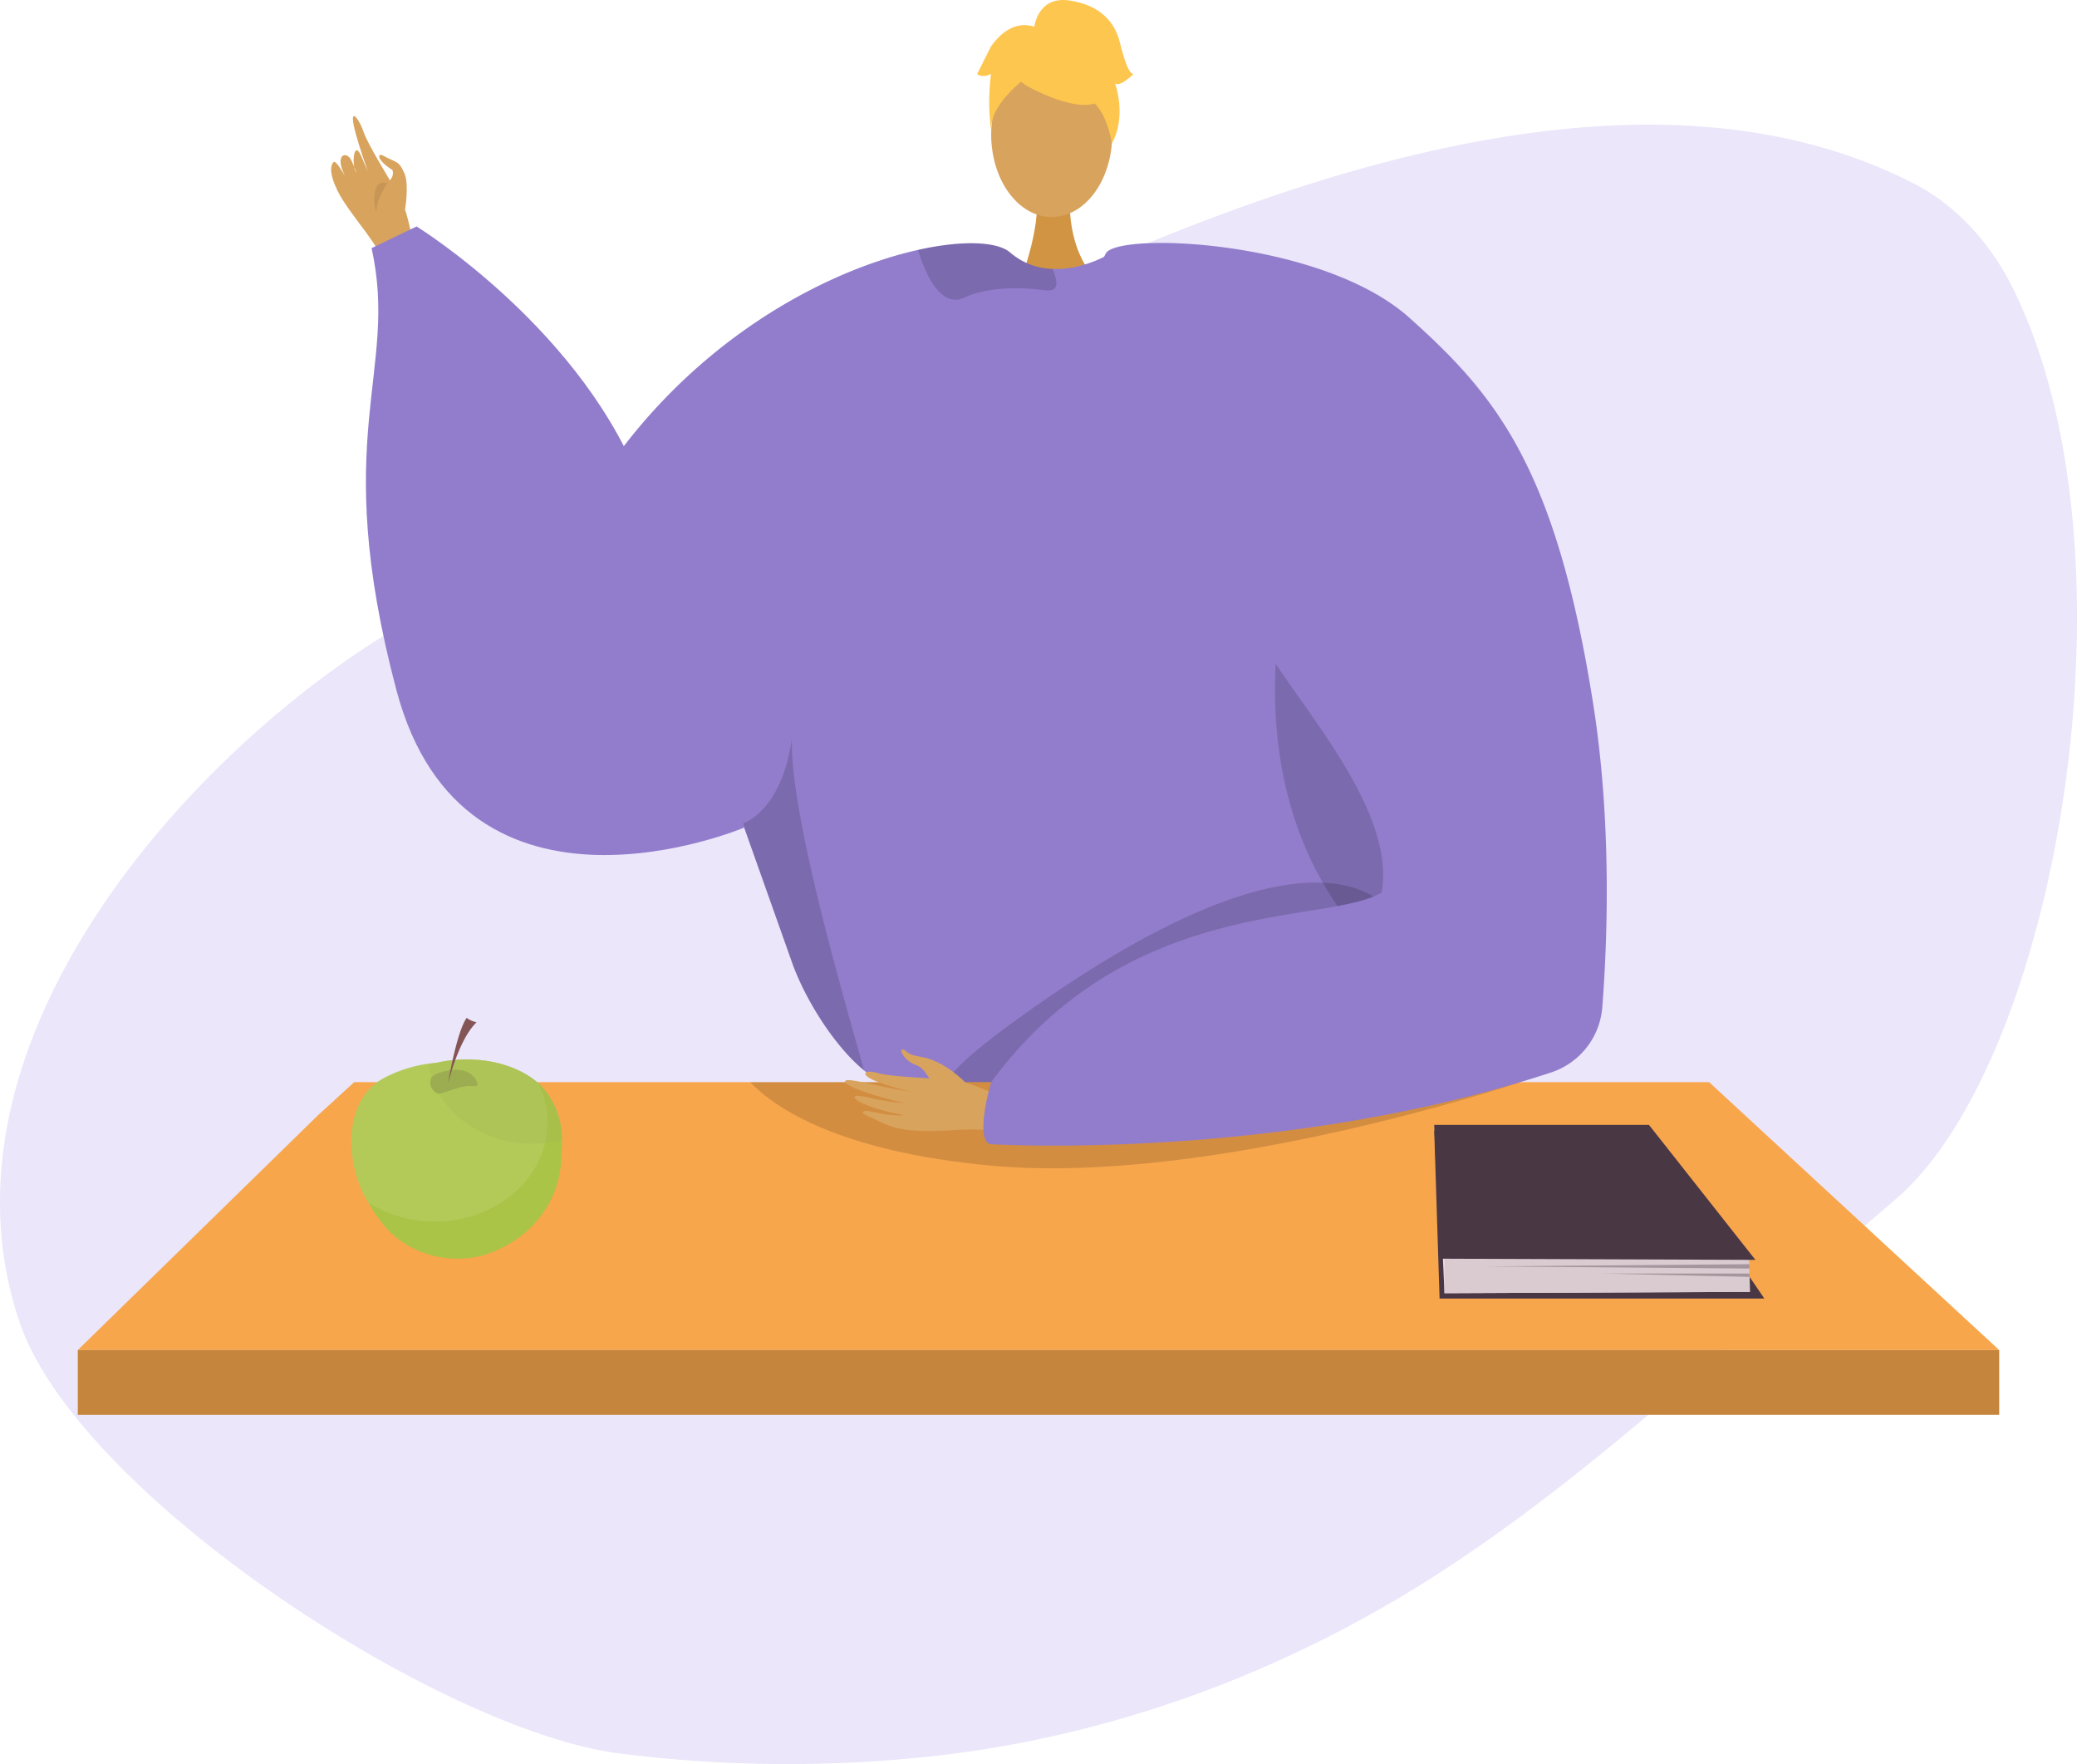 <svg xmlns="http://www.w3.org/2000/svg" width="528" height="448.394" viewBox="0 0 528 448.394"><defs><style>.a{fill:#ebe6fa;}.b,.e{fill:#d8a35d;}.b,.c{fill-rule:evenodd;}.c{fill:#c79657;}.d{fill:#d19442;}.f{fill:#927dcc;}.g,.l{opacity:0.15;}.h{fill:#fdc64f;}.i{fill:#f7a64c;}.j{fill:#c5853c;}.k{fill:#aac447;}.l{fill:#e2e9c6;}.m{fill:#a3b854;opacity:0.29;}.n{fill:#9bad50;}.o{fill:#855555;}.p,.s{fill:#4a3744;}.q{fill:#eadbe1;}.r{fill:#d9cbd0;}.s{opacity:0.36;}</style></defs><g transform="translate(-476.142 -238.24)"><g transform="translate(476.142 238.24)"><path class="a" d="M633.091,681.788a340.746,340.746,0,0,0,82.252.522c42.251-5.008,83.8-19.651,121.817-43.254,42.312-26.271,81.965-64.783,120.914-98.115,41.087-35.161,63.365-164.4,29.6-231.857-5.776-11.54-14.6-20.879-24.665-26.094-118.9-61.614-317.3,83.468-366.146,102.813-51.124,20.249-142.878,105.041-115.837,186.162C495.619,615.743,587.271,675.558,633.091,681.788Z" transform="translate(-476.142 -236.156)"/><g transform="translate(19.779)"><g transform="translate(64.397 29.504)"><path class="b" d="M576.775,306.86c-.326-1.117-1.331-14.578-4.417-20.146s-8.184-13.563-9.279-16.776c-1.29-3.78-4.207-7.365-1.9.826.833,2.957,2.7,8.793,3.39,9.905.335.539-.317-.378-2.095-4.6-1.888-4.487-2.547,1.852-1.4,4,0,0,.321.232-1.1-2.905-1.208-2.663-4.449-1.733-1.74,3.7-.048.1-2.206-4.062-2.868-3.337-1.609,1.765.435,6.551,2.337,9.554,3.709,5.858,9.121,11.427,10.588,16.458Z" transform="translate(-554.783 -265.804)"/><path class="b" d="M572.771,288.932s1.079-6.358-.136-9.176c-1.434-3.326-2.045-2.7-5.174-4.409-1.779-1.1-2.178.832,2.11,3.517.764,2.471-2.093,3.186-1.97,4.9s1.311,6.285,2.392,6.891S572.771,288.932,572.771,288.932Z" transform="translate(-553.98 -265.155)"/><path class="c" d="M568.368,281.748s-2.671,3.888-2.734,6.69S563.167,280.156,568.368,281.748Z" transform="translate(-554.062 -264.693)"/></g><g transform="translate(73.246)"><path class="d" d="M731.092,284.858s-1.279,14.267,7.522,22.158-20.282,0-20.282,0,5.412-13.666,4.2-22.158S731.092,284.858,731.092,284.858Z" transform="translate(-552.12 -235.224)"/><ellipse class="e" cx="15.386" cy="20.992" rx="15.386" ry="20.992" transform="translate(158.944 13.182)"/><path class="f" d="M608.861,374.525c23.292-48.721,64.86-70.948,91.4-76.851,11.487-2.559,20.159-2.057,23.326.678a17.2,17.2,0,0,0,10.74,4.172,23.3,23.3,0,0,0,6.031-.549,30.045,30.045,0,0,0,6.392-2.174c.982-.456,1.554-.782,1.554-.782a62.327,62.327,0,0,1,16.244.97c60.044,11.756,70.492,112.436,69.955,121.095-.328,5.154-5.656,28.5-12.318,49.258-5.457,17.039-11.827,32.336-17.062,34.453-11.616,4.674-99.323,11.09-117.355,2.489-.421-.316-.877-.654-1.309-1.029-6.767-5.5-14.106-16.373-18-26.551,0-.012-10.366-29.228-12.481-35.177-.023-.058-.035-.1-.059-.151-.07-.234-.152-.456-.233-.667-.024-.081-.059-.152-.082-.233" transform="translate(-559.826 -234.174)"/><path class="g" d="M652.536,435.19c.023.081.059.152.082.233.081.211.164.432.233.667.024.046.035.093.059.151,2.115,5.949,12.481,35.165,12.481,35.177,3.892,10.178,11.23,21.047,18,26.551-4.593-16.629-18.908-64.836-18.359-84.259C662.295,432.432,652.536,435.179,652.536,435.19Z" transform="translate(-556.751 -225.889)"/><path class="g" d="M784.049,368.712s-29.065,86.766,51.577,123.615l1.639,1.089-.416-20.407s-38-53.025-38.142-54.39S784.049,368.712,784.049,368.712Z" transform="translate(-547.854 -229.057)"/><path class="g" d="M729.334,305.973c.046,1.39-.689,2.3-2.922,2-6.965-.947-14.83-.748-20.545,1.87a4.856,4.856,0,0,1-4.7-.2c-3.657-2.139-5.924-8.519-6.825-11.347a1.962,1.962,0,0,1-.093-.62c11.487-2.559,20.159-2.057,23.326.678a17.2,17.2,0,0,0,10.74,4.172A9.488,9.488,0,0,1,729.334,305.973Z" transform="translate(-553.815 -234.174)"/><g transform="translate(155.386)"><g transform="translate(3.248 5.853)"><path class="h" d="M720.882,259.98s26.637,14.769,18.731-8.943C734.143,234.632,702.716,249.41,720.882,259.98Z" transform="translate(-710.968 -243.708)"/><path class="h" d="M725.028,254.246s-14.9,8.842-13.466,17.714c0,0-3.286-26.485,11.532-27.15s20.555.764,19.239,28.771C742.334,273.58,738.029,251.3,725.028,254.246Z" transform="translate(-711.252 -243.638)"/></g><path class="h" d="M721.712,245.436s.748-8.252,8.929-7.083,11.686,5.843,12.855,10.518,2.337,8.181,3.506,8.181c0,0-3.506,3.506-4.674,2.337,0,0,3.034,8.4-.821,15.3,0,0-1.517-10.63-7.36-11.8S721.712,245.436,721.712,245.436Z" transform="translate(-707.268 -238.24)"/><path class="h" d="M723.41,244.946s-5.842-3.507-11.685,4.674l-3.507,7.012s1.169,1.168,3.507,0c0,0-1.065,8.233.051,12.881l3.454-14.05Z" transform="translate(-708.218 -237.821)"/></g><path class="g" d="M815.171,456.929s-15.034-31.527-92.109,22.663S795.4,466.3,795.4,466.3Z" transform="translate(-553.342 -223.489)"/><path class="f" d="M659.209,444.807s-71.137,30.18-88.4-34.905.694-80.7-6.325-112.378l11.442-5.509S619,318.567,633.739,359.56,659.209,444.807,659.209,444.807Z" transform="translate(-563.05 -234.455)"/></g><path class="i" d="M494.62,563.311H983.062l-73.737-68.089H564.876l-9.19,8.4Z" transform="translate(-494.62 -220.152)"/><path class="g" d="M654.317,495.221c6.176,6.449,22.252,17.606,61.249,21.219,56,5.184,134.5-21.219,134.5-21.219Z" transform="translate(-483.38 -220.152)"/><g transform="translate(195.05 61.753)"><g transform="translate(0 205.007)"><path class="b" d="M723.547,502.847c-1.108-.371-12.8-7.374-19.14-7.958s-15.818-.85-19.091-1.78c-3.849-1.1-4.822.435-.386,2.127a62.438,62.438,0,0,0,10.1,2.859c.634.027-3.5-.529-7.985-1.459-4.773-.989-9.949-2.335-10.186-1.485-.46,1.648,13.287,5.355,15.709,5.616a61.131,61.131,0,0,1-6.385-.773c-2.881-.512-6.185-1.532-6.833-.934-1.022.942,6.259,3.8,12.276,4.633.1.195-1.839.5-8.92-.971-.712-.148-2.524.163-.194,1.241,4.9,2.267,6.846,3.605,13.953,3.827,6.931.216,14.581-1.211,19.566.461Z" transform="translate(-676.844 -487.087)"/><path class="b" d="M706.523,495.884s-5.366-5.637-11.391-6.566c-3.582-.552-3.5-1.455-4.109-1.723-2.026-.893-.064,2.871,2.978,3.835,2.473.785,3.853,5.011,5.34,5.906s5.934,2.54,7.043,1.959S706.523,495.884,706.523,495.884Z" transform="translate(-675.905 -487.459)"/></g><path class="f" d="M817.968,314.929c22.014,19.7,37.244,37.989,46.746,98.166,4.821,30.531,3.565,61.062,2.31,77.162A19.023,19.023,0,0,1,853.951,506.8c-68.969,22.749-142.588,18.206-142.588,18.206-3.95-1.47.31-15.76.31-15.76,35.286-47.887,85.717-39.835,99.283-48.235,4.232-24.823-29.869-55.888-33.891-71.288-10.531-40.381-45.2-75.327-36.228-91.154C743.936,293.093,795.763,295.062,817.968,314.929Z" transform="translate(-674.533 -295.932)"/></g><rect class="j" width="488.441" height="16.467" transform="translate(0 343.159)"/></g></g><g transform="translate(565.477 496.965)"><path class="k" d="M613.116,510.274a22.022,22.022,0,0,1-.138,2.857c.015.953-.015,1.92-.077,2.888-.814,10.968-8.495,20.185-19.939,23.627a26.506,26.506,0,0,1-3.149.6,25.509,25.509,0,0,1-3.272.215,24.94,24.94,0,0,1-13.473-3.9,23.58,23.58,0,0,1-3.579-2.8,33.56,33.56,0,0,1-2.857-3.364,37.146,37.146,0,0,1-2.474-3.763,5.947,5.947,0,0,1-.322-.522c-5.577-8.986-6.852-25.363,3.7-31.384a34.348,34.348,0,0,1,8.94-3.334c.923-.2,1.844-.368,2.781-.491.63-.092,1.275-.154,1.905-.215,7.788-1.812,16.667-.814,22.981,3A18.5,18.5,0,0,1,607,495.741c.215.184.415.368.614.553A19.823,19.823,0,0,1,613.116,510.274Z" transform="translate(-559.603 -479.258)"/><path class="l" d="M609.43,505.865c0,13.9-12.813,25.163-28.619,25.163a31.015,31.015,0,0,1-16.975-4.916c-5.577-8.986-6.852-25.363,3.7-31.384a34.348,34.348,0,0,1,8.94-3.334,37.429,37.429,0,0,1,4.686-.706c7.788-1.812,16.667-.814,22.981,3A18.5,18.5,0,0,1,607,495.741,22.259,22.259,0,0,1,609.43,505.865Z" transform="translate(-559.603 -479.258)"/><path class="m" d="M611.823,510.274a29.578,29.578,0,0,1-7.635.983c-13.487,0-24.609-8.879-26.222-20.354.63-.092,1.275-.154,1.905-.215,7.788-1.812,16.667-.814,22.981,3a18.5,18.5,0,0,1,2.857,2.058c.215.184.415.368.614.553A19.823,19.823,0,0,1,611.823,510.274Z" transform="translate(-558.31 -479.258)"/><path class="n" d="M580.726,493.018c-1.782.61-2.133,1.237-2.25,1.5a3.11,3.11,0,0,0,1.608,3.752c.5.19.8.064,3.43-.75a22.669,22.669,0,0,1,3.858-1.071c1.744-.169,2.6.246,2.894-.215.342-.543-.423-1.794-1.287-2.572C586.188,491.146,581.479,492.759,580.726,493.018Z" transform="translate(-558.287 -479.085)"/><path class="o" d="M582.569,496.457s2.144-12.862,4.716-16.505a6.049,6.049,0,0,0,2.357,1.072C590.5,481.023,586.428,482.31,582.569,496.457Z" transform="translate(-557.986 -479.952)"/></g><g transform="translate(840.738 524.155)"><path class="p" d="M818.124,549.406h82.558l-29.031-42.64H816.763Z" transform="translate(-816.763 -505.255)"/><path class="q" d="M819.325,548.085l-1.9-41.874h52.931l26.65,41.534Z" transform="translate(-816.717 -505.294)"/><path class="r" d="M896.877,545.56l-77.675.347v-8.778h77.415l.043,1.409.043,1.105.022,1.278.043.845Z" transform="translate(-816.591 -503.117)"/><path class="p" d="M898.414,539.677l-80.29-.3-1.361-34.021h54.585Z" transform="translate(-816.763 -505.354)"/><path class="s" d="M896.018,539.551l-67.077-.542,67.034-.564Z" transform="translate(-815.906 -503.025)"/><path class="s" d="M894.114,541.518l-37.19-.845H894.07Z" transform="translate(-813.936 -502.868)"/></g></g></svg>